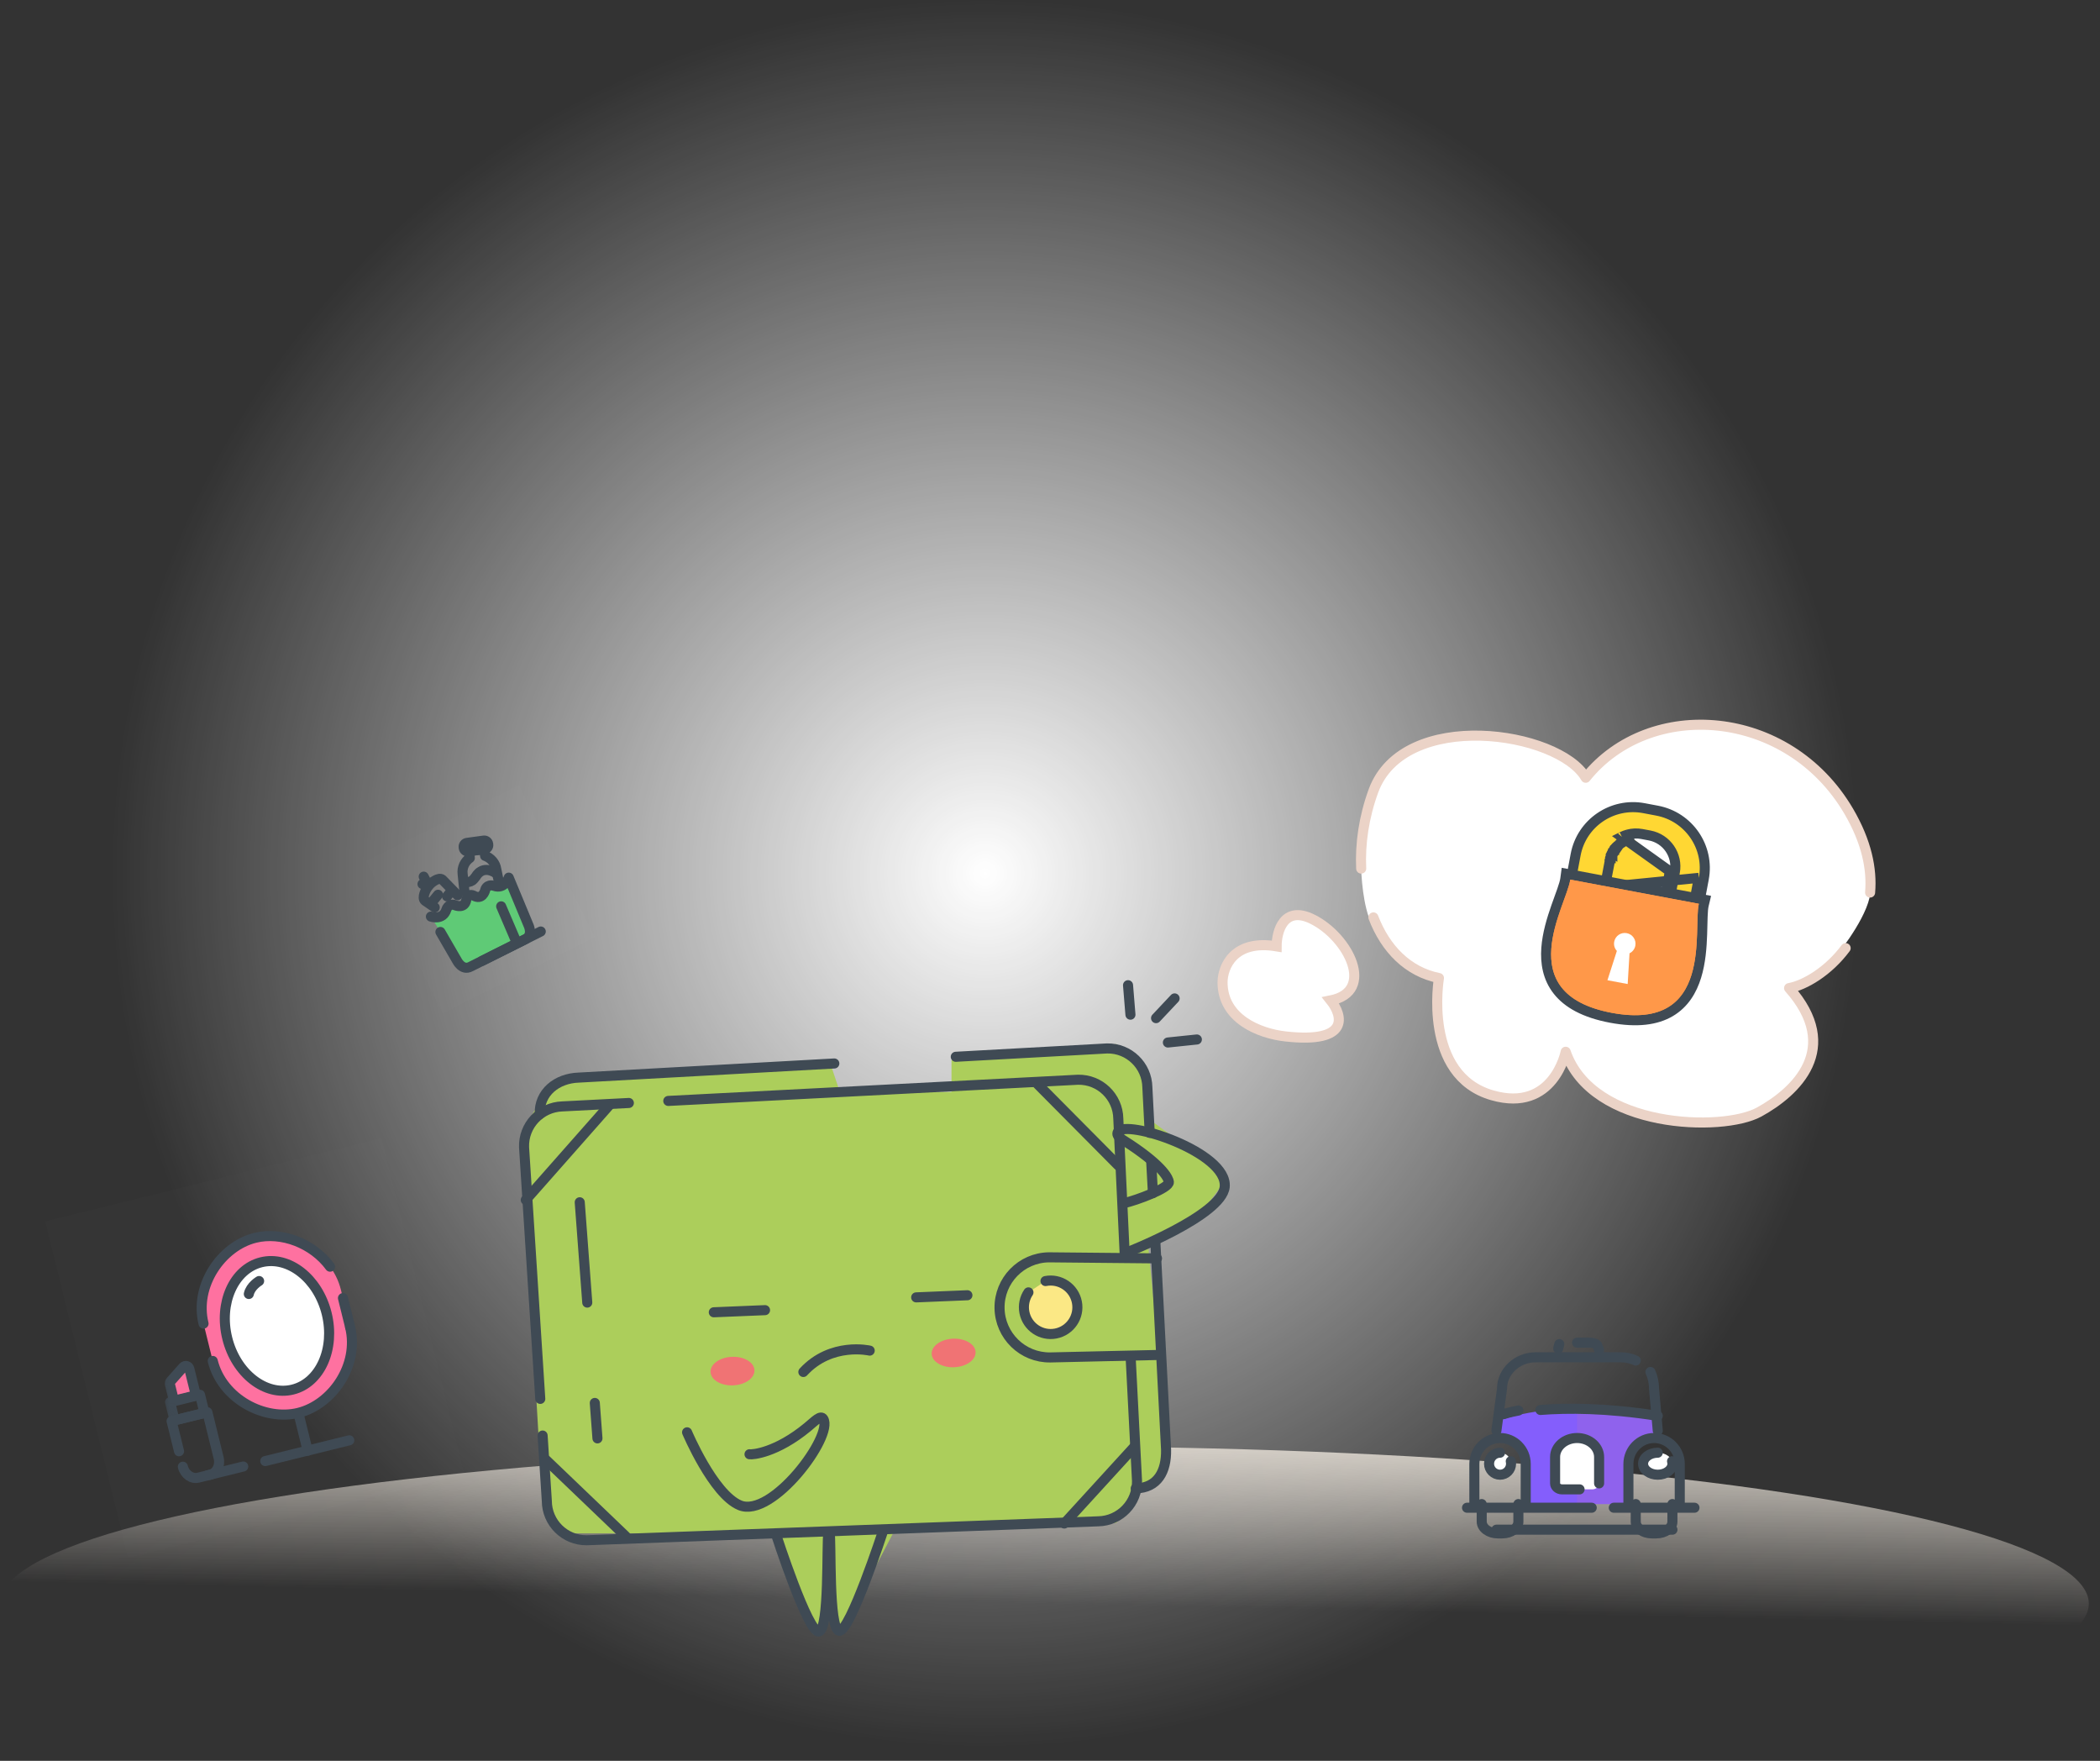 <svg width="167" height="140" viewBox="0 0 167 140" fill="none" xmlns="http://www.w3.org/2000/svg">
<rect x="0" y="0" width="167" height="140" fill="#333333" stroke="none"/>
<circle cx="78.334" cy="69.444" r="69.444" fill="url(#paint0_radial_279_4900)"/>
<ellipse opacity="0.8" cx="83.055" cy="127.5" rx="83.055" ry="12.5" fill="url(#paint1_linear_279_4900)"/>
<path d="M45.646 85.551L43.108 87.242L41.417 90.202L43.108 118.955L44.954 121.915H61.714L64.673 129.949L65.942 128.258L66.788 129.949L71.016 121.915L88.775 121.07L90.572 118.362L93.004 116.418L91.312 99.082L95.118 96.968L97.655 93.585L91.312 88.934V85.551L88.775 83.014L75.667 84.282V86.82H66.788L65.942 84.282L45.646 85.551Z" fill="#ACCE5B"/>
<path d="M42.964 111.222L41.675 91.216C41.616 89.479 42.978 88.025 44.715 87.968L50.009 87.695" stroke="#3F4A54" stroke-width="0.8" stroke-miterlimit="10" stroke-linecap="round" stroke-linejoin="round"/>
<path d="M89.913 107.914L90.42 117.745C90.455 119.483 89.077 120.92 87.339 120.956L46.649 122.463C44.911 122.474 43.495 121.074 43.485 119.336L43.15 114.136" stroke="#3F4A54" stroke-width="0.8" stroke-miterlimit="10" stroke-linecap="round" stroke-linejoin="round"/>
<path d="M91.873 98.641L92.731 115.258C92.766 116.995 92.055 118.302 90.317 118.338" stroke="#3F4A54" stroke-width="0.8" stroke-miterlimit="10" stroke-linecap="round" stroke-linejoin="round"/>
<path d="M91.545 92.294L91.685 94.863" stroke="#3F4A54" stroke-width="0.8" stroke-miterlimit="10" stroke-linecap="round" stroke-linejoin="round"/>
<path d="M76.007 84.022L88.041 83.359C89.777 83.328 91.212 84.711 91.243 86.449L91.43 90.07" stroke="#3F4A54" stroke-width="0.8" stroke-miterlimit="10" stroke-linecap="round" stroke-linejoin="round"/>
<path d="M42.92 88.59C42.862 86.852 44.289 85.733 46.025 85.677L66.348 84.555" stroke="#3F4A54" stroke-width="0.8" stroke-miterlimit="10" stroke-linecap="round" stroke-linejoin="round"/>
<path d="M61.731 122.052C61.731 122.052 64.268 129.882 65.121 129.718C65.973 129.554 65.728 122.58 65.875 121.879" stroke="#3F4A54" stroke-width="0.8" stroke-miterlimit="10" stroke-linecap="round" stroke-linejoin="round"/>
<path d="M70.233 121.705C70.233 121.705 67.58 129.824 66.727 129.66C65.875 129.496 66.12 122.522 65.973 121.821" stroke="#3F4A54" stroke-width="0.8" stroke-miterlimit="10" stroke-linecap="round" stroke-linejoin="round"/>
<path d="M48.458 87.874L41.81 95.406" stroke="#3F4A54" stroke-width="0.8" stroke-miterlimit="10" stroke-linecap="round" stroke-linejoin="round"/>
<path d="M82.521 86.206L88.933 92.667" stroke="#3F4A54" stroke-width="0.8" stroke-miterlimit="10" stroke-linecap="round" stroke-linejoin="round"/>
<path d="M46.103 95.589L47.512 114.362" stroke="#3F4A54" stroke-width="0.8" stroke-miterlimit="10" stroke-linecap="round" stroke-linejoin="round" stroke-dasharray="8 8"/>
<path d="M92.009 100.05L83.412 99.967C81.214 99.998 79.458 101.804 79.488 104.002C79.519 106.2 81.325 107.957 83.524 107.926L92.22 107.727" stroke="#3F4A54" stroke-width="0.8" stroke-miterlimit="10" stroke-linecap="round" stroke-linejoin="round"/>
<path d="M83.142 101.853C84.295 101.627 85.412 102.378 85.638 103.53C85.864 104.682 85.113 105.799 83.96 106.025C82.808 106.251 81.691 105.5 81.465 104.348C81.352 103.772 81.483 103.204 81.786 102.753" fill="#FBE885"/>
<path d="M83.142 101.853C84.295 101.627 85.412 102.378 85.638 103.53C85.864 104.682 85.113 105.799 83.96 106.025C82.808 106.251 81.691 105.5 81.465 104.348C81.352 103.772 81.483 103.204 81.786 102.753" stroke="#3F4A54" stroke-width="0.8" stroke-miterlimit="10" stroke-linecap="round" stroke-linejoin="round"/>
<path d="M90.21 115.028L84.635 121.13" stroke="#3F4A54" stroke-width="0.8" stroke-miterlimit="10" stroke-linecap="round" stroke-linejoin="round"/>
<path d="M43.427 116.078L49.763 122.147" stroke="#3F4A54" stroke-width="0.8" stroke-miterlimit="10" stroke-linecap="round" stroke-linejoin="round"/>
<path d="M53.144 87.532L85.73 85.847C87.465 85.815 88.9 87.198 88.932 88.936L89.445 99.825" stroke="#3F4A54" stroke-width="0.8" stroke-miterlimit="10" stroke-linecap="round" stroke-linejoin="round"/>
<path d="M89.346 95.672C90.43 95.424 93.009 94.452 92.954 93.975C92.926 93.733 92.566 92.796 89.887 91.01C89.248 90.583 88.708 90.346 88.896 90C89.47 88.947 97.68 91.6 97.392 94.372C97.156 96.653 89.5 99.62 89.5 99.62" stroke="#3F4A54" stroke-width="0.8" stroke-miterlimit="10" stroke-linecap="round" stroke-linejoin="round"/>
<path d="M59.604 115.624C59.844 115.667 61.732 115.516 64.217 113.469C64.811 112.979 65.261 112.48 65.471 112.812C66.312 114.148 61.397 120.757 58.827 119.679C56.712 118.792 54.639 113.88 54.639 113.88" stroke="#3F4A54" stroke-width="0.8" stroke-miterlimit="10" stroke-linecap="round" stroke-linejoin="round"/>
<path d="M69.162 107.384C69.162 107.384 66.109 106.668 63.886 109.083" stroke="#3F4A54" stroke-width="0.8" stroke-miterlimit="10" stroke-linecap="round" stroke-linejoin="round"/>
<path d="M72.858 103.151L76.932 102.982" stroke="#3F4A54" stroke-width="0.8" stroke-miterlimit="10" stroke-linecap="round" stroke-linejoin="round"/>
<path d="M56.764 104.336L60.838 104.167" stroke="#3F4A54" stroke-width="0.8" stroke-miterlimit="10" stroke-linecap="round" stroke-linejoin="round"/>
<path d="M77.582 107.499C77.609 108.126 76.847 108.666 75.884 108.706C74.919 108.747 74.117 108.271 74.09 107.644C74.064 107.017 74.825 106.477 75.79 106.436C76.753 106.397 77.557 106.873 77.582 107.499Z" fill="#F07374"/>
<path d="M59.997 108.94C60.023 109.567 59.262 110.107 58.299 110.147C57.334 110.187 56.531 109.712 56.505 109.085C56.479 108.459 57.239 107.918 58.205 107.877C59.168 107.838 59.971 108.313 59.997 108.94Z" fill="#F07374"/>
<path d="M91.934 80.95L93.41 79.381" stroke="#3F4A54" stroke-width="0.8" stroke-miterlimit="10" stroke-linecap="round" stroke-linejoin="round"/>
<path d="M89.897 80.675L89.706 78.331" stroke="#3F4A54" stroke-width="0.8" stroke-miterlimit="10" stroke-linecap="round" stroke-linejoin="round"/>
<path d="M92.875 82.887L95.179 82.647" stroke="#3F4A54" stroke-width="0.8" stroke-miterlimit="10" stroke-linecap="round" stroke-linejoin="round"/>
<rect x="29.166" y="68.471" width="13.527" height="13.527" transform="rotate(-26.599 29.166 68.471)" fill="white" fill-opacity="0.01"/>
<path fill-rule="evenodd" clip-rule="evenodd" d="M34.268 72.877C34.268 72.877 35.217 73.211 35.498 72.317C35.524 72.237 35.562 72.166 35.611 72.109C35.7 72.005 35.856 71.891 36.088 71.938C36.109 71.943 36.131 71.951 36.152 71.96C36.296 72.02 36.949 72.251 37.08 71.547C37.096 71.463 37.124 71.387 37.168 71.325C37.248 71.21 37.397 71.093 37.65 71.204C38.337 71.588 38.554 70.893 38.593 70.738C38.599 70.715 38.605 70.693 38.614 70.674C38.715 70.459 38.9 70.403 39.036 70.394C39.112 70.388 39.191 70.4 39.271 70.428C40.155 70.739 40.456 69.778 40.456 69.778L42.018 73.54C42.018 73.54 42.433 74.368 41.759 74.685L37.416 76.859C36.758 77.209 36.344 76.381 36.344 76.381L35.023 74.099" fill="#5FCA76"/>
<path fill-rule="evenodd" clip-rule="evenodd" d="M41.047 75.002L40.386 73.681L40.154 73.218C39.577 72.066 39.682 70.467 40.575 70.019L40.423 69.717L42.017 74.153C42.08 74.332 42.029 74.511 41.897 74.577L41.047 75.002Z" fill="#5FCA76"/>
<path d="M36.385 71.175L35.172 69.934C34.897 69.71 34.296 70.161 34.071 70.436C33.847 70.711 33.525 71.391 33.8 71.615L34.572 72.147" stroke="#3F4A54" stroke-width="0.8" stroke-linecap="round" stroke-linejoin="round"/>
<path d="M34.325 71.763L34.835 71.139" stroke="#3F4A54" stroke-width="0.8" stroke-linecap="round" stroke-linejoin="round"/>
<path d="M35.552 71.267L35.953 70.776" stroke="#3F4A54" stroke-width="0.8" stroke-linecap="round" stroke-linejoin="round"/>
<path d="M33.599 70.289L34.073 70.433L33.694 69.7" stroke="#3F4A54" stroke-width="0.8" stroke-linecap="round" stroke-linejoin="round"/>
<path d="M39.616 69.844L39.471 69.134C39.4 68.618 39.039 68.213 38.578 68.049L38.505 67.517L37.288 67.684L37.361 68.216C36.96 68.498 36.721 68.984 36.792 69.501L36.932 70.876" stroke="#3F4A54" stroke-width="0.8" stroke-linecap="round" stroke-linejoin="round"/>
<path d="M36.966 70.152C37.17 70.142 37.386 70.128 37.553 70.01C37.68 69.92 37.762 69.78 37.863 69.66C37.863 69.66 38.334 68.74 39.417 69.405" stroke="#3F4A54" stroke-width="0.8" stroke-linecap="round" stroke-linejoin="round"/>
<path fill-rule="evenodd" clip-rule="evenodd" d="M38.562 67.503L37.228 67.685C37.059 67.708 36.902 67.589 36.878 67.42L36.871 67.365C36.848 67.196 36.967 67.038 37.136 67.015L38.47 66.833C38.639 66.81 38.796 66.929 38.819 67.098L38.827 67.153C38.85 67.322 38.731 67.48 38.562 67.503Z" stroke="#3F4A54" stroke-width="0.8" stroke-linecap="round" stroke-linejoin="round"/>
<path d="M34.268 72.877C34.268 72.877 35.217 73.211 35.498 72.317C35.524 72.237 35.562 72.166 35.611 72.109C35.7 72.005 35.856 71.891 36.088 71.938C36.109 71.943 36.131 71.951 36.152 71.96C36.296 72.02 36.949 72.251 37.08 71.547C37.096 71.463 37.124 71.387 37.168 71.325C37.248 71.21 37.397 71.093 37.65 71.204C38.337 71.588 38.554 70.893 38.593 70.738C38.599 70.715 38.605 70.693 38.614 70.674C38.715 70.459 38.9 70.403 39.036 70.394C39.112 70.388 39.191 70.4 39.271 70.428C40.155 70.739 40.456 69.778 40.456 69.778L42.018 73.54C42.018 73.54 42.433 74.368 41.759 74.685L37.416 76.859C36.758 77.209 36.344 76.381 36.344 76.381L35.023 74.099" stroke="#3F4A54" stroke-width="0.8" stroke-linecap="round" stroke-linejoin="round"/>
<path d="M43.003 74.062L38.353 76.39" stroke="#3F4A54" stroke-width="0.8" stroke-linecap="round" stroke-linejoin="round"/>
<path d="M39.855 72.061L41.082 74.929" stroke="#3F4A54" stroke-width="0.8" stroke-linecap="round" stroke-linejoin="round"/>
<path d="M101.521 75.241C98.082 74.668 97.222 76.913 97.222 78.107C97.222 80.973 100.088 82.167 102.238 82.406C107.397 82.979 106.776 80.734 105.82 79.54C109.403 78.823 107.253 74.524 104.387 73.091C102.094 71.945 101.521 74.046 101.521 75.241Z" fill="white" stroke="#EBD3C7" stroke-width="0.8"/>
<path d="M109.072 73.434C108.399 72.117 108.231 69.591 108.231 68.493C121.413 68.493 147.945 68.823 148.618 70.14C149.292 71.458 147.216 74.533 146.094 75.905C134.034 75.631 109.745 74.752 109.072 73.434Z" fill="white"/>
<path d="M108.247 69.058C108.153 67.087 108.462 64.966 109.215 62.897C111.628 56.274 123.958 58.129 126.103 61.837C131.195 55.479 142.185 56.273 147.01 64.487C148.438 66.917 148.88 69.092 148.718 70.963" fill="white"/>
<path d="M108.247 69.058C108.153 67.087 108.462 64.966 109.215 62.897C111.628 56.274 123.958 58.129 126.103 61.837C131.195 55.479 142.185 56.273 147.01 64.487C148.438 66.917 148.88 69.092 148.718 70.963" stroke="#EBD3C7" stroke-width="0.8" stroke-miterlimit="10" stroke-linecap="round" stroke-linejoin="round"/>
<path d="M146.773 75.384C145.405 77.225 143.524 78.333 142.275 78.561C146.518 83.356 142.805 86.82 139.889 88.418C136.972 90.016 126.629 89.75 124.508 83.623C124.508 83.623 123.545 88.484 118.674 87.086C113.105 85.488 114.431 77.762 114.431 77.762C111.955 77.265 110.173 75.432 109.219 72.942" fill="white"/>
<path d="M146.773 75.384C145.405 77.225 143.524 78.333 142.275 78.561C146.518 83.356 142.805 86.82 139.889 88.418C136.972 90.016 126.629 89.75 124.508 83.623C124.508 83.623 123.545 88.484 118.674 87.086C113.105 85.488 114.431 77.762 114.431 77.762C111.955 77.265 110.173 75.432 109.219 72.942" stroke="#EBD3C7" stroke-width="0.8" stroke-miterlimit="10" stroke-linecap="round" stroke-linejoin="round"/>
<path d="M130.049 75.189C130.104 74.897 130.002 74.611 129.804 74.418C129.933 74.601 129.99 74.832 129.946 75.069C129.894 75.343 129.717 75.561 129.484 75.675L129.336 78.118L127.86 77.841L127.83 77.936L129.439 78.238L129.587 75.795C129.82 75.681 129.998 75.463 130.049 75.189Z" fill="white"/>
<path d="M124.762 70.82L124.836 70.427L125.3 67.956C125.773 65.436 128.205 63.781 130.731 64.255L131.775 64.452C134.3 64.926 135.966 67.351 135.491 69.87M124.762 70.82L135.098 69.796M124.762 70.82L125.155 70.894M124.762 70.82L125.155 70.894M135.491 69.87L135.098 69.796M135.491 69.87L135.491 69.87L135.098 69.796M135.491 69.87L135.027 72.341L134.953 72.734L134.56 72.66L132.628 72.297L132.234 72.223L132.309 71.829L132.795 69.277L133.188 69.351M135.098 69.796L134.707 71.874L134.634 72.267L134.241 72.193L133.095 71.978L133.095 71.979L132.702 71.904L132.776 71.511L132.777 71.511L133.188 69.351M133.188 69.351L132.795 69.276L132.795 69.276L128.964 66.538C128.966 66.537 128.968 66.536 128.97 66.535C128.972 66.534 128.974 66.534 128.976 66.532M133.188 69.351C133.443 67.992 132.544 66.681 131.181 66.425L130.563 66.309C130.183 66.238 129.807 66.259 129.456 66.351M129.456 66.351C129.289 66.396 129.129 66.456 128.976 66.532M129.456 66.351L129.558 66.738C129.559 66.738 129.559 66.738 129.559 66.738C129.559 66.738 129.559 66.738 129.56 66.738L129.456 66.351ZM128.976 66.532L129.201 66.863C129.187 66.873 129.174 66.88 129.162 66.886C129.16 66.888 129.157 66.889 129.155 66.89L129.155 66.889M128.976 66.532L129.02 66.62L129.155 66.889M129.155 66.889C129.153 66.891 129.15 66.892 129.148 66.893C129.14 66.897 129.133 66.9 129.127 66.903C129.12 66.906 129.115 66.908 129.112 66.909L129.115 66.908C129.119 66.906 129.126 66.904 129.133 66.9C129.135 66.9 129.136 66.899 129.137 66.899C129.141 66.897 129.144 66.895 129.148 66.893L129.155 66.889M129.155 66.889L129.155 66.889M129.155 66.889C129.165 66.884 129.177 66.877 129.189 66.868L129.169 66.882L129.155 66.889M125.155 70.894L127.08 71.255L127.474 71.329M125.155 70.894L127.474 71.329M127.474 71.329L127.547 70.936M127.474 71.329L127.547 70.936M127.547 70.936L128.027 68.382C128.039 68.317 128.055 68.253 128.074 68.188L128.079 68.169M127.547 70.936L128.079 68.169M128.079 68.169L128.079 68.169M128.079 68.169L128.079 68.169M128.079 68.169C128.081 68.164 128.083 68.158 128.085 68.151M128.079 68.169L128.085 68.151M128.085 68.151C128.101 68.098 128.121 68.044 128.143 67.986L128.146 67.979L128.146 67.977M128.085 68.151L128.803 67.111M128.085 68.151C128.085 68.15 128.086 68.149 128.086 68.148L127.702 68.035L128.062 68.146L128.085 68.151ZM128.146 67.977C128.146 67.977 128.146 67.977 128.147 67.977L128.152 67.964C128.153 67.961 128.154 67.959 128.155 67.955M128.146 67.977L128.148 67.972L128.145 67.98C128.145 67.98 128.145 67.98 128.145 67.98C128.145 67.98 128.146 67.979 128.146 67.977ZM128.155 67.955C128.176 67.906 128.2 67.855 128.228 67.798M128.155 67.955C128.154 67.958 128.153 67.96 128.152 67.962L127.782 67.811L128.16 67.94C128.158 67.946 128.157 67.951 128.155 67.955ZM128.228 67.798C128.235 67.788 128.243 67.772 128.252 67.755M128.228 67.798C128.225 67.803 128.223 67.807 128.221 67.81C128.221 67.811 128.22 67.811 128.22 67.812L127.878 67.604L128.235 67.786C128.233 67.79 128.23 67.794 128.228 67.798ZM128.252 67.755C128.273 67.717 128.297 67.678 128.324 67.634M128.252 67.755C128.251 67.757 128.249 67.76 128.248 67.763L127.897 67.571L128.26 67.738C128.258 67.744 128.255 67.749 128.252 67.755ZM128.324 67.634C128.33 67.624 128.337 67.615 128.342 67.607L128.342 67.606L128.359 67.582M128.324 67.634C128.323 67.636 128.321 67.638 128.32 67.64L127.988 67.417L128.327 67.629C128.326 67.631 128.325 67.632 128.324 67.634ZM128.359 67.582C128.383 67.546 128.408 67.512 128.436 67.476L128.436 67.476M128.359 67.582C128.358 67.582 128.358 67.583 128.357 67.583L128.027 67.358L128.359 67.581L128.359 67.582ZM128.436 67.476L128.449 67.46L128.46 67.446C128.466 67.438 128.468 67.436 128.469 67.435L128.469 67.435L128.473 67.43C128.507 67.391 128.542 67.352 128.577 67.313M128.436 67.476L128.433 67.48L128.121 67.23L128.436 67.476ZM128.577 67.313C128.588 67.302 128.598 67.293 128.612 67.279C128.619 67.272 128.628 67.264 128.639 67.253M128.577 67.313C128.577 67.314 128.576 67.315 128.575 67.315L128.286 67.039L128.58 67.31C128.579 67.311 128.578 67.312 128.577 67.313ZM128.639 67.253L128.668 67.227L128.696 67.2M128.639 67.253L128.634 67.257L128.364 66.962L128.644 67.248C128.642 67.25 128.64 67.251 128.639 67.253ZM128.696 67.2C128.721 67.18 128.733 67.169 128.743 67.16C128.753 67.15 128.76 67.144 128.777 67.131L128.777 67.131L128.779 67.129M128.696 67.2C128.695 67.202 128.693 67.204 128.691 67.205L128.432 66.9L128.702 67.196L128.696 67.2ZM128.779 67.129C128.779 67.129 128.78 67.128 128.781 67.128L128.782 67.127C128.786 67.124 128.794 67.118 128.803 67.111M128.779 67.129L128.781 67.127C128.779 67.129 128.778 67.13 128.778 67.13C128.778 67.13 128.778 67.13 128.779 67.129ZM128.803 67.111C128.802 67.111 128.801 67.112 128.8 67.113L128.554 66.797L128.808 67.106C128.807 67.108 128.805 67.109 128.803 67.111ZM128.999 66.976C129.001 66.975 129.003 66.973 129.006 66.972L129.015 66.966L129.019 66.963L129.024 66.96C129.025 66.959 129.026 66.959 129.026 66.959C129.026 66.959 129.025 66.959 129.024 66.96C129.023 66.961 129.021 66.962 129.019 66.963C129.017 66.964 129.016 66.965 129.014 66.966C129.011 66.968 129.009 66.969 129.005 66.971C128.994 66.977 128.979 66.985 128.96 66.992L128.991 66.98L128.999 66.976ZM128.075 68.182L128.075 68.182L128.075 68.182Z" fill="#FFD733" stroke="#3F4A54" stroke-width="0.8"/>
<path d="M124.948 69.545L124.534 69.467L124.478 69.884C124.449 70.094 124.361 70.391 124.225 70.782C124.159 70.973 124.084 71.18 124.003 71.401L124.003 71.402C123.923 71.622 123.837 71.857 123.751 72.102C123.41 73.076 123.053 74.235 122.97 75.392C122.887 76.554 123.078 77.751 123.873 78.76C124.666 79.768 126.011 80.527 128.104 80.921C130.197 81.314 131.726 81.094 132.83 80.442C133.937 79.79 134.55 78.744 134.894 77.631C135.237 76.523 135.324 75.313 135.359 74.281C135.368 74.022 135.374 73.772 135.379 73.538L135.379 73.538C135.384 73.302 135.389 73.082 135.397 72.88C135.412 72.466 135.437 72.157 135.487 71.952L135.585 71.543L135.172 71.465L124.948 69.545Z" fill="#FF9849" stroke="#3F4A54" stroke-width="0.8"/>
<path d="M124.873 69.937C124.597 71.967 120.033 78.997 128.176 80.527C136.32 82.056 134.617 73.849 135.097 71.857L124.873 69.937Z" fill="#FF9849"/>
<path fill-rule="evenodd" clip-rule="evenodd" d="M129.587 75.794C129.819 75.68 129.997 75.462 130.048 75.187C130.135 74.726 129.83 74.279 129.365 74.192C128.901 74.105 128.455 74.409 128.368 74.872C128.316 75.147 128.403 75.415 128.579 75.606L127.83 77.936L129.439 78.238L129.587 75.794Z" fill="white"/>
<path fill-rule="evenodd" clip-rule="evenodd" d="M119.246 114.384C120.458 114.384 121.448 115.302 121.448 116.424V119.581H129.632V116.424C129.632 115.302 130.622 114.384 131.833 114.384L131.532 112.58C131.532 112.58 124.288 111.006 119 113.035L119.246 114.384Z" fill="#845EFC"/>
<path fill-rule="evenodd" clip-rule="evenodd" d="M125.414 111.999V119.581H129.629V116.423C129.629 115.301 130.62 114.383 131.83 114.383L131.529 112.58C131.529 112.58 128.77 111.981 125.414 111.999Z" fill="#8F62ED"/>
<path fill-rule="evenodd" clip-rule="evenodd" d="M125.614 118.416H124.218C123.914 118.416 123.667 118.203 123.667 117.941V115.842C123.667 115.013 124.454 114.333 125.417 114.333C126.38 114.333 127.167 115.013 127.167 115.842V117.941" fill="white"/>
<path fill-rule="evenodd" clip-rule="evenodd" d="M125.22 118.416H126.616C126.921 118.416 127.167 118.203 127.167 117.941V115.842C127.167 115.013 126.38 114.333 125.417 114.333C124.455 114.333 123.667 115.013 123.667 115.842V117.941" fill="white"/>
<path d="M131.249 109.082C131.43 109.471 131.536 109.936 131.536 110.433L131.832 113.749" stroke="#3F4A54" stroke-width="0.8" stroke-linecap="round" stroke-linejoin="round"/>
<path d="M119 113.747L119.447 110.414C119.447 109.039 120.657 107.914 122.136 107.914H128.894C129.321 107.914 129.724 108.007 130.083 108.173" stroke="#3F4A54" stroke-width="0.8" stroke-linecap="round" stroke-linejoin="round"/>
<path d="M125.414 106.751H126.351C126.734 106.751 127.047 106.877 127.047 107.03L127.164 107.335" stroke="#3F4A54" stroke-width="0.8" stroke-linecap="round" stroke-linejoin="round"/>
<path d="M123.916 107.217L124.002 106.869" stroke="#3F4A54" stroke-width="0.8" stroke-linecap="round" stroke-linejoin="round"/>
<path d="M117.247 119.583V116.393C117.247 115.259 118.166 114.333 119.289 114.333C120.412 114.333 121.331 115.259 121.331 116.393V119.583" stroke="#3F4A54" stroke-width="0.8" stroke-linecap="round" stroke-linejoin="round"/>
<path d="M129.498 119.583V116.393C129.498 115.259 130.417 114.333 131.54 114.333C132.663 114.333 133.581 115.259 133.581 116.393V119.583" stroke="#3F4A54" stroke-width="0.8" stroke-linecap="round" stroke-linejoin="round"/>
<path d="M125.614 118.416H124.218C123.914 118.416 123.667 118.203 123.667 117.941V115.842C123.667 115.013 124.454 114.333 125.417 114.333C126.38 114.333 127.167 115.013 127.167 115.842V117.941" stroke="#3F4A54" stroke-width="0.8" stroke-linecap="round" stroke-linejoin="round"/>
<path d="M128.334 119.876H134.751" stroke="#3F4A54" stroke-width="0.8" stroke-linecap="round" stroke-linejoin="round"/>
<path d="M116.664 119.876H126.58" stroke="#3F4A54" stroke-width="0.8" stroke-linecap="round" stroke-linejoin="round"/>
<path d="M122.499 112.102C124.61 111.937 127.755 111.929 131.832 112.572" stroke="#3F4A54" stroke-width="0.8" stroke-linecap="round" stroke-linejoin="round"/>
<path d="M119.584 112.431C119.584 112.431 119.981 112.29 120.751 112.149" stroke="#3F4A54" stroke-width="0.8" stroke-linecap="round" stroke-linejoin="round"/>
<path fill-rule="evenodd" clip-rule="evenodd" d="M120.165 116.376C120.165 116.86 119.774 117.251 119.29 117.251C118.807 117.251 118.415 116.86 118.415 116.376C118.415 115.893 118.807 115.501 119.29 115.501C119.774 115.501 120.165 115.893 120.165 116.376Z" fill="white"/>
<path d="M133 121.622H119" stroke="#3F4A54" stroke-width="0.8" stroke-linecap="round" stroke-linejoin="round"/>
<path d="M120.748 119.584V120.98C120.748 121.496 120.17 121.918 119.463 121.918H119.117C118.41 121.918 117.831 121.496 117.831 120.98V119.584" stroke="#3F4A54" stroke-width="0.8" stroke-linecap="round" stroke-linejoin="round"/>
<path d="M132.997 119.584V120.98C132.997 121.496 132.419 121.918 131.712 121.918H131.366C130.659 121.918 130.08 121.496 130.08 120.98V119.584" stroke="#3F4A54" stroke-width="0.8" stroke-linecap="round" stroke-linejoin="round"/>
<path d="M120.143 116.181C120.158 116.244 120.165 116.309 120.165 116.377C120.165 116.86 119.774 117.251 119.29 117.251C118.807 117.251 118.415 116.86 118.415 116.377C118.415 115.894 118.807 115.501 119.29 115.501" stroke="#3F4A54" stroke-width="0.8" stroke-linecap="round" stroke-linejoin="round"/>
<path fill-rule="evenodd" clip-rule="evenodd" d="M132.998 116.376C132.998 116.86 132.475 117.251 131.831 117.251C131.187 117.251 130.664 116.86 130.664 116.376C130.664 115.893 131.187 115.501 131.831 115.501C132.475 115.501 132.998 115.893 132.998 116.376Z" fill="white"/>
<path d="M132.968 116.181C132.987 116.244 132.998 116.309 132.998 116.377C132.998 116.86 132.476 117.251 131.831 117.251C131.186 117.251 130.664 116.86 130.664 116.377C130.664 115.894 131.186 115.501 131.831 115.501" stroke="#3F4A54" stroke-width="0.8" stroke-linecap="round" stroke-linejoin="round"/>
<rect x="3.597" y="97.109" width="27.527" height="27.527" transform="rotate(-13.854 3.597 97.109)" fill="white" fill-opacity="0.01"/>
<path fill-rule="evenodd" clip-rule="evenodd" d="M27.842 105.517C28.587 108.54 26.419 111.675 23.731 112.337C21.044 113 17.666 111.233 16.92 108.211L16.186 105.235C15.441 102.213 17.611 99.078 20.297 98.415C22.985 97.752 26.363 99.519 27.108 102.542L27.842 105.517Z" fill="#FE71A0"/>
<path d="M26.248 100.711C24.883 98.849 22.383 97.901 20.297 98.415C17.611 99.078 15.441 102.213 16.186 105.235" stroke="#3F4A54" stroke-width="0.8" stroke-linecap="round" stroke-linejoin="round"/>
<path d="M27.274 103.207L27.843 105.514" stroke="#3F4A54" stroke-width="0.8" stroke-linecap="round" stroke-linejoin="round"/>
<path fill-rule="evenodd" clip-rule="evenodd" d="M25.981 104.445C26.671 107.241 25.459 109.944 23.274 110.482C21.09 111.021 18.76 109.192 18.071 106.396C17.381 103.6 18.594 100.897 20.777 100.358C22.962 99.82 25.292 101.649 25.981 104.445Z" fill="white"/>
<path fill-rule="evenodd" clip-rule="evenodd" d="M25.981 104.445C26.671 107.241 25.459 109.944 23.274 110.482C21.09 111.021 18.76 109.192 18.071 106.396C17.381 103.6 18.594 100.897 20.777 100.358C22.962 99.82 25.292 101.649 25.981 104.445Z" stroke="#3F4A54" stroke-width="0.8" stroke-linecap="round" stroke-linejoin="round"/>
<path d="M27.841 105.512C28.587 108.535 26.418 111.67 23.73 112.333C21.044 112.995 17.665 111.229 16.919 108.206" stroke="#3F4A54" stroke-width="0.8" stroke-linecap="round" stroke-linejoin="round"/>
<path d="M23.809 112.665L24.469 115.34" stroke="#3F4A54" stroke-width="0.8" stroke-linecap="round" stroke-linejoin="round"/>
<path d="M19.344 116.599L16.486 117.304" stroke="#3F4A54" stroke-width="0.8" stroke-linecap="round" stroke-linejoin="round"/>
<path d="M27.777 114.516L21.094 116.165" stroke="#3F4A54" stroke-width="0.8" stroke-linecap="round" stroke-linejoin="round"/>
<path fill-rule="evenodd" clip-rule="evenodd" d="M15.578 110.939L13.835 111.369L13.514 110.069C13.492 109.978 13.515 109.882 13.577 109.812L14.566 108.7C14.718 108.528 15 108.598 15.055 108.821L15.578 110.939Z" fill="#FE71A0"/>
<path d="M14.541 116.614C14.691 117.222 15.242 117.615 15.765 117.486L16.709 117.254C17.232 117.125 17.537 116.521 17.387 115.912L16.492 112.283L13.646 112.985L13.905 114.036L14.238 115.386" stroke="#3F4A54" stroke-width="0.8" stroke-linecap="round" stroke-linejoin="round"/>
<mask id="mask0_279_4900" style="mask-type:luminance" maskUnits="userSpaceOnUse" x="10" y="96" width="21" height="23">
<path fill-rule="evenodd" clip-rule="evenodd" d="M14.488 118.259L30.473 114.317L26.084 96.522L10.099 100.465L14.488 118.259Z" fill="white"/>
</mask>
<g mask="url(#mask0_279_4900)">
<path fill-rule="evenodd" clip-rule="evenodd" d="M13.883 112.927L16.261 112.34L15.905 110.895L13.526 111.482L13.883 112.927Z" stroke="#3F4A54" stroke-width="0.8" stroke-linecap="round" stroke-linejoin="round"/>
<path fill-rule="evenodd" clip-rule="evenodd" d="M15.578 110.939L13.835 111.369L13.514 110.069C13.492 109.978 13.515 109.882 13.577 109.812L14.566 108.7C14.718 108.528 15 108.598 15.055 108.821L15.578 110.939Z" stroke="#3F4A54" stroke-width="0.8" stroke-linecap="round" stroke-linejoin="round"/>
<path fill-rule="evenodd" clip-rule="evenodd" d="M20.606 101.852C20.606 101.852 19.925 102.251 19.788 102.882L20.606 101.852Z" fill="white"/>
<path d="M20.606 101.852C20.606 101.852 19.925 102.251 19.788 102.882" stroke="#3F4A54" stroke-width="0.8" stroke-linecap="round" stroke-linejoin="round"/>
</g>
<defs>
<radialGradient id="paint0_radial_279_4900" cx="0" cy="0" r="1" gradientUnits="userSpaceOnUse" gradientTransform="translate(78.334 69.444) rotate(90) scale(69.444)">
<stop stop-color="white"/>
<stop offset="1" stop-color="white" stop-opacity="0"/>
</radialGradient>
<linearGradient id="paint1_linear_279_4900" x1="83.055" y1="115" x2="82.789" y2="127.5" gradientUnits="userSpaceOnUse">
<stop stop-color="#EBE4DA"/>
<stop offset="1" stop-color="#EBE4DA" stop-opacity="0"/>
</linearGradient>
</defs>
</svg>
